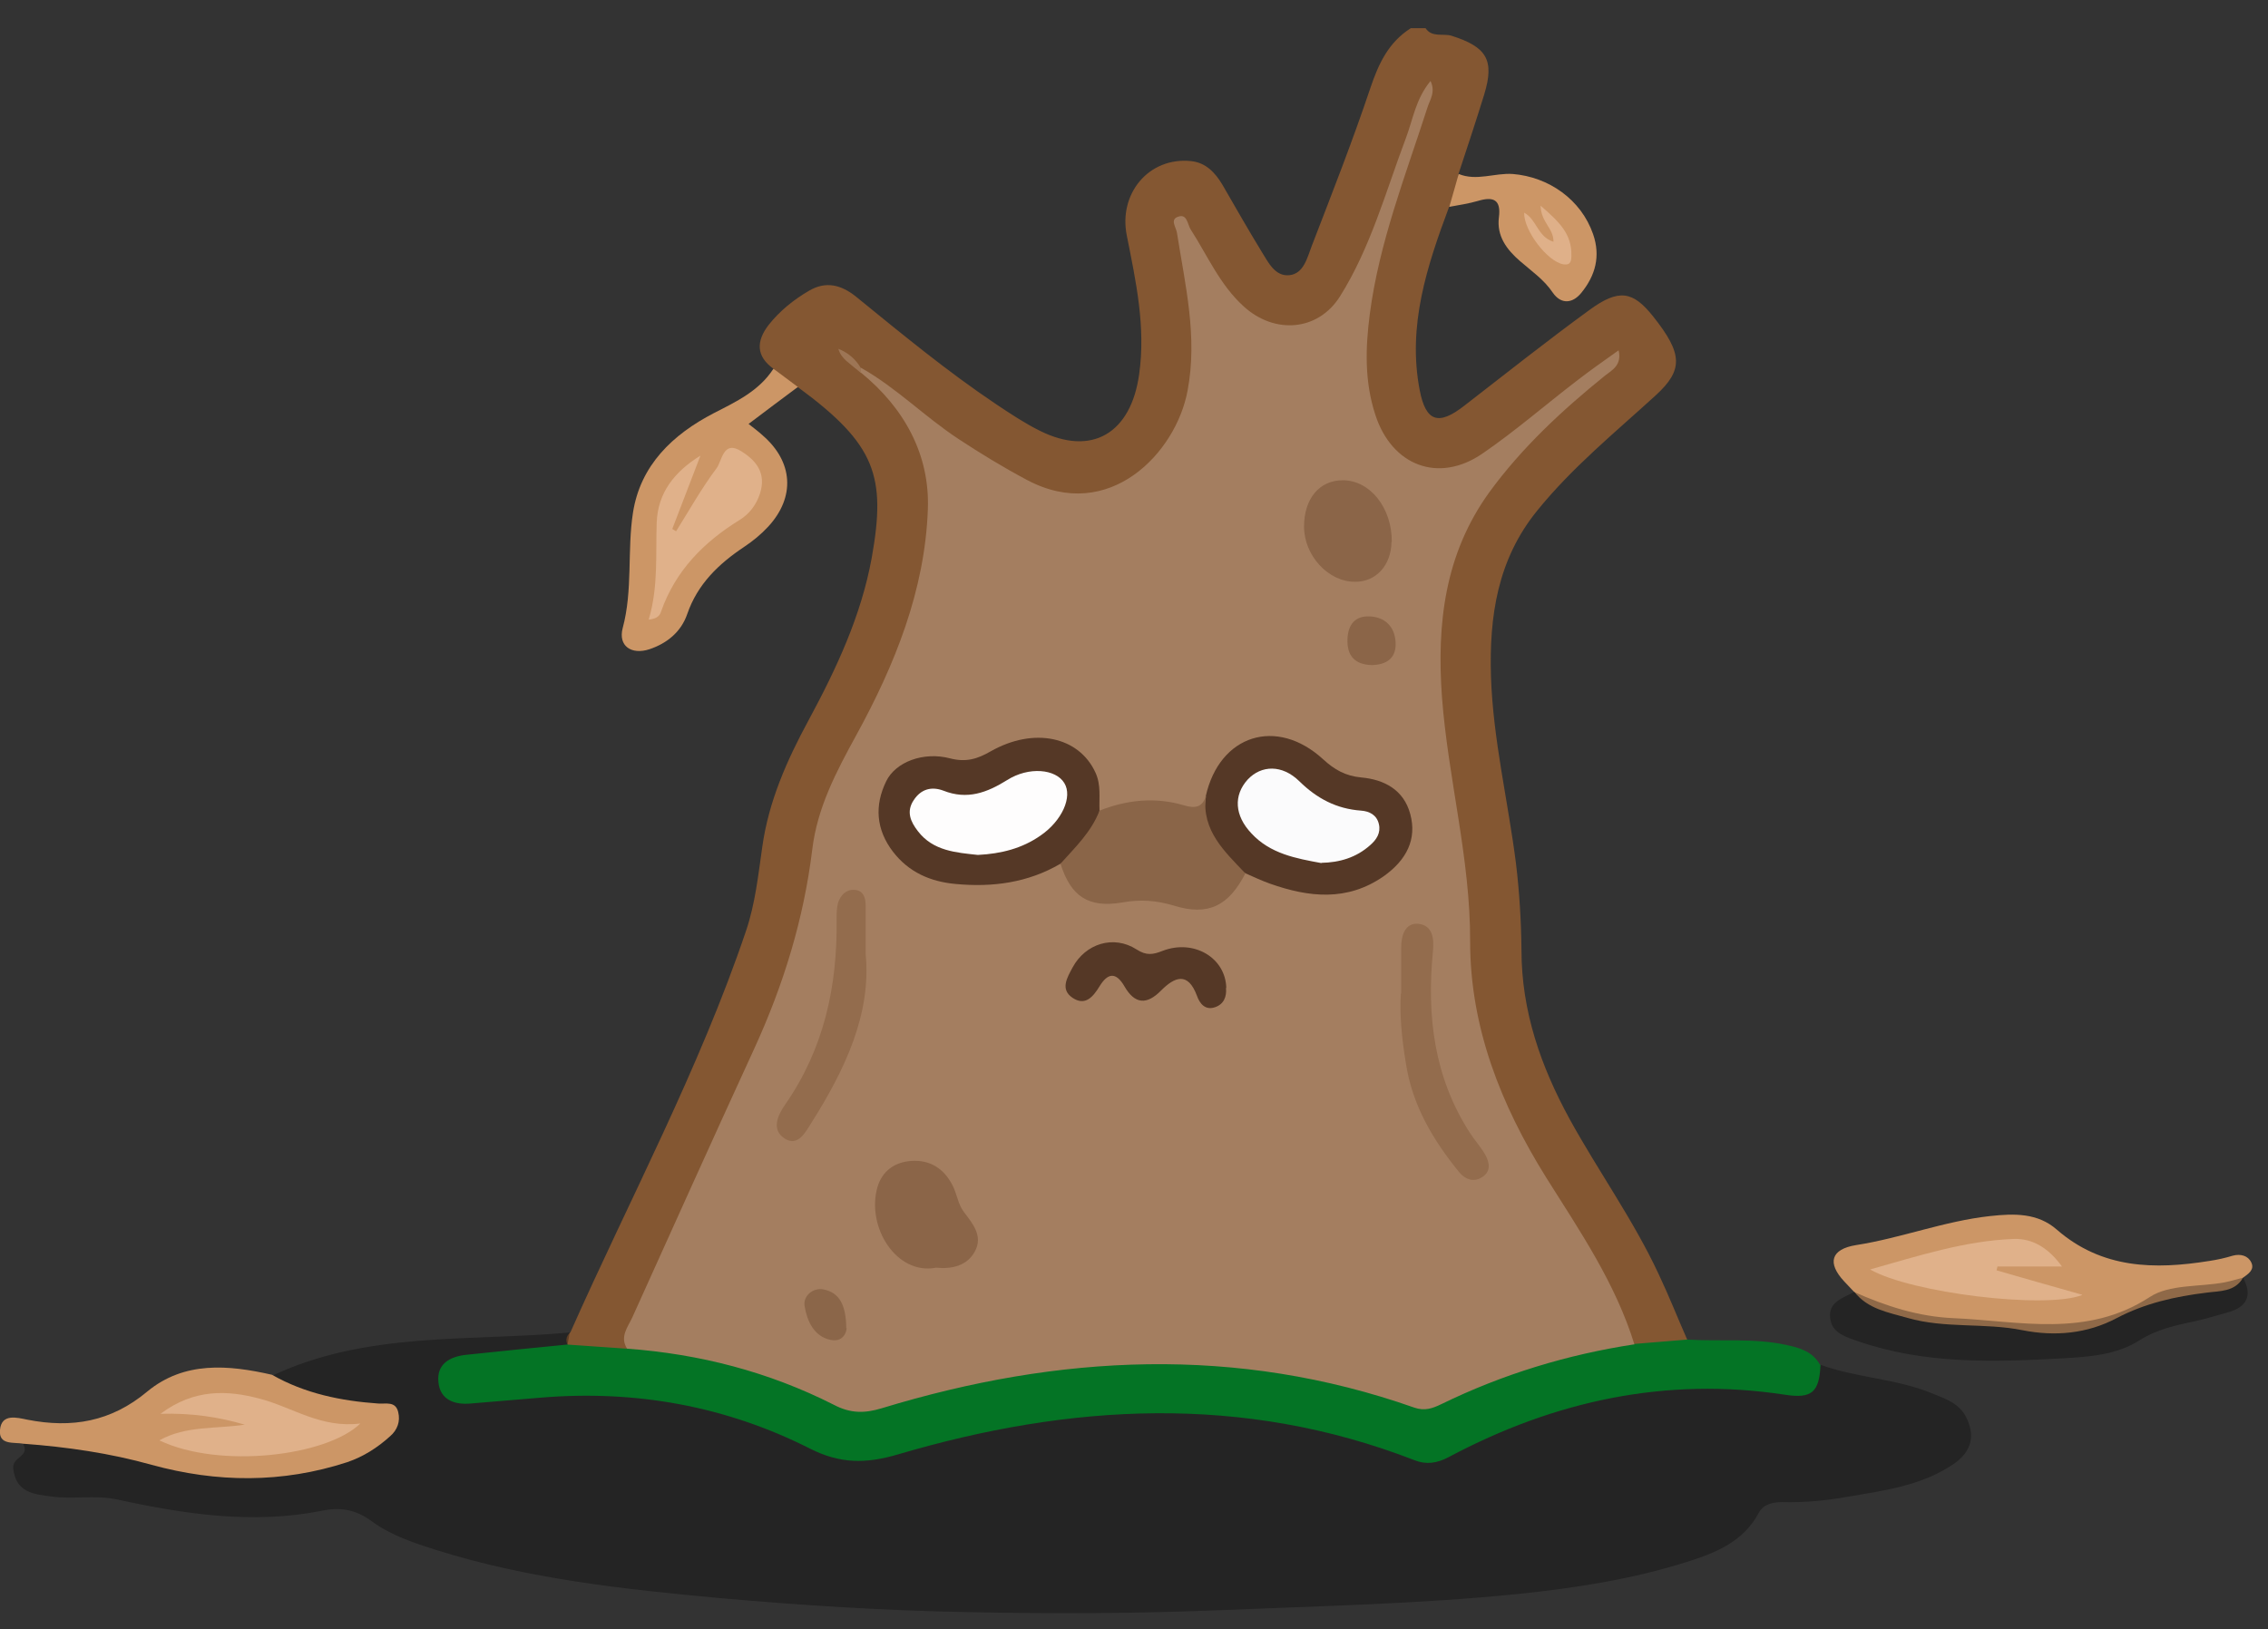 <?xml version="1.0" encoding="UTF-8"?><svg id="Layer_1" xmlns="http://www.w3.org/2000/svg" viewBox="0 0 77.29 55.54"><rect x="0" y="0" width="77.29" height="55.54" fill="#333333" stroke="none"/><path d="M26.36,12.57c-.6-.43-.59-.94-.17-1.49,.38-.48,.85-.86,1.38-1.17,.58-.34,1.1-.2,1.6,.2,1.56,1.27,3.11,2.55,4.78,3.67,.48,.32,.96,.64,1.48,.9,1.78,.89,3.11,.09,3.39-1.92,.23-1.62-.11-3.17-.42-4.73-.29-1.43,.75-2.68,2.18-2.54,.51,.05,.83,.39,1.08,.81,.44,.76,.87,1.52,1.33,2.27,.23,.37,.46,.86,.95,.81,.49-.05,.61-.6,.76-.99,.69-1.79,1.39-3.57,2-5.39,.28-.83,.62-1.56,1.38-2.04h.5c.22,.33,.6,.17,.89,.26,1.19,.38,1.47,.82,1.11,2-.28,.91-.58,1.81-.88,2.72,.06,.42,.02,.81-.32,1.12-.75,2.01-1.42,4.04-1,6.23,.21,1.1,.65,1.22,1.52,.54,1.42-1.1,2.82-2.21,4.26-3.26,1.01-.74,1.49-.65,2.18,.22,1.01,1.27,1.03,1.82,.08,2.69-1.38,1.26-2.84,2.45-4.03,3.92-1.36,1.67-1.64,3.61-1.58,5.65,.07,2.15,.58,4.24,.85,6.36,.12,.98,.18,1.98,.19,2.97,0,2.09,.66,3.97,1.65,5.78,.98,1.78,2.17,3.43,3.03,5.28,.35,.74,.65,1.5,.98,2.25-.53,.4-1.15,.27-1.74,.28-.19-.08-.29-.25-.37-.43-.89-2.21-2.22-4.19-3.44-6.23-1.31-2.19-2.05-4.55-2.08-7.06-.03-2.31-.47-4.55-.78-6.81-.24-1.7-.37-3.4-.06-5.1,.23-1.29,.68-2.49,1.45-3.57,1.16-1.64,2.62-2.97,4.27-4.3-1.23,.9-2.3,1.81-3.41,2.67-.94,.73-1.93,1.39-3.18,.83-1.3-.58-1.67-1.77-1.79-3.05-.15-1.62,.17-3.19,.59-4.74,.42-1.54,1.02-3.02,1.53-4.67-.62,1.83-1.18,3.55-1.86,5.22-.23,.56-.49,1.11-.85,1.61-.83,1.13-2.36,1.29-3.43,.39-.89-.75-1.38-1.78-2.07-2.93,.2,1.13,.36,2.07,.48,3,.16,1.32,.04,2.6-.52,3.8-1.02,2.21-3.17,3.01-5.36,1.96-1.68-.8-3.18-1.88-4.56-3.12-.29-.26-.53-.56-.86-.77-.19-.06-.3-.22-.41-.31,.1,.14,.26,.28,.48,.36,2.2,1.73,2.63,4.04,2.07,6.61-.46,2.14-1.25,4.17-2.35,6.07-.71,1.23-1.27,2.52-1.42,3.94-.28,2.67-1.29,5.12-2.36,7.54-1.2,2.69-2.48,5.35-3.69,8.04-.18,.4-.14,.87-.47,1.21-.65,.03-1.31,.08-1.93-.2-.12-.19-.13-.36,.05-.52,2.02-4.55,4.38-8.94,5.98-13.67,.32-.94,.42-1.92,.56-2.89,.22-1.55,.84-2.94,1.57-4.29,.95-1.76,1.8-3.57,2.16-5.56,.49-2.76,.14-3.85-2.5-5.79-.38-.07-.69-.23-.83-.62Z" fill="#845732"/><path d="M19.42,45.39c-.03,.15-.05,.3-.08,.45-.61,.41-1.32,.33-1.99,.41-.47,.06-.93,.09-1.39,.19-.34,.07-.7,.19-.66,.61,.04,.44,.43,.57,.81,.54,.77-.06,1.54-.1,2.31-.16,3.16-.26,6.18,.25,9,1.65,1.11,.55,2.08,.6,3.24,.24,3.19-1,6.47-1.46,9.81-1.35,2.46,.08,4.9,.46,7.21,1.37,.7,.28,1.29,.22,1.97-.11,3.45-1.66,7.06-2.55,10.92-1.93,.76,.12,1.12-.26,1.47-.78,1.24,.45,2.59,.47,3.82,.98,.44,.18,.89,.33,1.13,.78,.33,.63,.21,1.17-.37,1.59-1.1,.77-2.39,.93-3.67,1.15-.73,.13-1.47,.2-2.22,.18-.31,0-.64,.07-.79,.36-.53,1-1.5,1.38-2.46,1.68-1.86,.59-3.8,.89-5.74,1.09-3.34,.34-6.7,.41-10.06,.55-2.9,.12-5.79,.13-8.69,.07-2.83-.05-5.66-.23-8.48-.48-3.25-.3-6.51-.65-9.65-1.64-.76-.24-1.54-.5-2.18-.97-.56-.41-1.07-.5-1.74-.36-2.34,.46-4.65,.11-6.95-.39-.74-.16-1.49,0-2.23-.1-.59-.08-1.22-.12-1.31-.96-.04-.39,.58-.41,.34-.82,.72-.36,1.45-.07,2.17,0,.85,.08,1.67,.35,2.5,.57,1.74,.45,3.5,.46,5.26,.13,.79-.15,1.55-.4,2.17-.96,.19-.17,.39-.36,.3-.63-.08-.25-.36-.22-.57-.25-.9-.14-1.82-.21-2.65-.61-.28-.13-.67-.16-.71-.58,3.23-1.53,6.74-1.17,10.15-1.48Z" opacity=".3"/><path d="M62.04,46.52c-.04,.94-.3,1.16-1.21,1.02-4.06-.62-7.86,.21-11.45,2.12-.41,.22-.78,.27-1.18,.11-5.85-2.27-11.73-1.93-17.62-.19-1.06,.31-1.94,.32-2.97-.2-2.88-1.46-5.97-2.01-9.19-1.74-.8,.07-1.59,.13-2.39,.2-.56,.05-1.04-.14-1.09-.74-.06-.6,.38-.86,.94-.92,1.15-.12,2.3-.24,3.45-.35,.67,.05,1.35,.09,2.02,.14,.38-.26,.8-.19,1.2-.12,1.97,.3,3.9,.78,5.68,1.7,.67,.34,1.28,.33,1.98,.12,5.25-1.56,10.59-2.03,15.91-.53,1.82,.51,3.33,.44,4.95-.37,1.16-.58,2.48-.74,3.74-1.06,.3-.08,.6-.1,.87,.1,.61-.05,1.21-.1,1.82-.15,1.12,.07,2.25-.06,3.36,.18,.47,.1,.9,.22,1.16,.67Z" fill="#047425"/><path d="M63.19,44.04c-.11-.12-.23-.24-.34-.36-.59-.63-.46-1.1,.4-1.24,1.54-.24,3.01-.82,4.57-.99,.82-.09,1.62-.11,2.27,.46,1.54,1.34,3.33,1.37,5.2,1.07,.27-.04,.54-.1,.8-.18,.27-.07,.52,0,.63,.23,.12,.25-.1,.39-.28,.52-.28,.49-.8,.45-1.24,.51-1.07,.13-2.1,.36-3.07,.87-1,.53-2.1,.63-3.21,.41-1.3-.26-2.64-.05-3.92-.42-.66-.19-1.35-.3-1.81-.89Z" fill="#cc9666"/><path d="M9.27,46.86c1.12,.64,2.35,.89,3.62,.98,.26,.02,.59-.09,.68,.29,.08,.32-.03,.61-.27,.82-.43,.39-.91,.7-1.47,.89-2.21,.72-4.44,.7-6.66,.09-1.43-.4-2.89-.61-4.37-.72-.33-.06-.85,.06-.8-.47,.05-.57,.58-.42,.93-.35,1.52,.3,2.86,.07,4.09-.96,1.26-1.04,2.76-.91,4.25-.57Z" fill="#cc9666"/><path d="M26.36,12.57c.28,.21,.55,.41,.83,.62-.55,.41-1.1,.82-1.68,1.26,.19,.15,.34,.26,.48,.39,1.04,.9,1.12,2.1,.19,3.11-.24,.26-.52,.49-.82,.69-.87,.58-1.59,1.27-1.94,2.29-.21,.61-.69,1-1.29,1.2-.61,.2-1.07-.11-.91-.72,.35-1.3,.15-2.64,.35-3.93,.25-1.62,1.35-2.67,2.76-3.4,.76-.39,1.53-.75,2.02-1.5Z" fill="#cc9666"/><path d="M63.19,44.04c1.08,.48,2.19,.84,3.39,.89,2.26,.1,4.53,.68,6.68-.72,.67-.44,1.69-.34,2.55-.5,.21-.04,.42-.11,.63-.16,.33,.61,.13,1-.51,1.18-.37,.1-.74,.22-1.11,.3-.67,.14-1.32,.28-1.92,.66-.78,.5-1.74,.56-2.63,.61-2.33,.13-4.68,.2-6.94-.58-.42-.15-.9-.27-.96-.79-.07-.56,.45-.69,.83-.9Z" opacity=".3"/><path d="M49.39,7.05c.11-.37,.21-.74,.32-1.12,.61,.25,1.22-.04,1.84,0,1.23,.1,2.33,.87,2.74,2.05,.26,.75,.08,1.41-.4,2-.3,.37-.69,.4-.97,0-.3-.45-.73-.74-1.12-1.08-.45-.39-.8-.85-.72-1.49,.08-.61-.19-.72-.72-.56-.31,.09-.64,.14-.97,.2Z" fill="#cc9666"/><path d="M55.71,45.82c-2.3,.35-4.5,1.02-6.59,2.04-.31,.15-.57,.24-.92,.12-6.05-2.13-12.11-1.82-18.15,.02-.59,.18-1.07,.18-1.64-.12-2.21-1.12-4.57-1.73-7.04-1.91-.26-.41,.03-.74,.18-1.07,1.38-3.06,2.76-6.12,4.16-9.17,.99-2.16,1.68-4.4,1.97-6.77,.17-1.43,.82-2.66,1.5-3.9,1.32-2.41,2.34-4.94,2.44-7.7,.07-1.86-.8-3.45-2.27-4.65-.05-.04-.07-.07-.05-.11,.02-.04,.03-.06,.05-.06,1.2,.68,2.17,1.67,3.31,2.42,.76,.5,1.53,.97,2.34,1.4,2.8,1.49,5.08-.93,5.47-3.04,.35-1.84-.08-3.6-.36-5.38-.03-.2-.26-.47,.06-.56,.28-.09,.3,.26,.4,.43,.58,.9,1,1.9,1.82,2.64,1.05,.95,2.52,.84,3.27-.34,1.05-1.67,1.56-3.57,2.25-5.4,.24-.63,.33-1.33,.84-1.95,.18,.38-.02,.64-.1,.89-.75,2.33-1.65,4.61-1.97,7.06-.15,1.16-.18,2.3,.19,3.43,.56,1.73,2.15,2.35,3.65,1.32,1.11-.76,2.13-1.65,3.2-2.47,.45-.35,.92-.68,1.44-1.05,.12,.51-.23,.68-.46,.86-1.46,1.18-2.83,2.45-3.94,3.97-1.53,2.11-1.8,4.5-1.62,6.99,.21,2.79,.97,5.5,.96,8.33,0,2.93,1.05,5.58,2.6,8.06,1.14,1.81,2.36,3.6,3,5.68Z" fill="#a47e60"/><path d="M29.34,12.55c0,.05,0,.11,0,.16-.17-.14-.34-.27-.5-.41-.12-.11-.22-.23-.27-.41,.33,.13,.59,.35,.77,.66Z" fill="#9d7555"/><path d="M70.96,44.14c-1.25,.49-5.84-.07-7.23-.87,1.67-.47,3.24-.98,4.9-1.04,.65-.02,1.19,.32,1.64,.94h-2.2s-.02,.09-.03,.13c.93,.27,1.85,.53,2.91,.83Z" fill="#e0b18a"/><path d="M5.44,49.09c.9-.5,1.91-.38,2.9-.53-.89-.26-1.79-.4-2.87-.37,1.15-.86,2.29-.81,3.4-.51,1.1,.29,2.07,1.01,3.41,.84-1.15,1.12-4.8,1.55-6.84,.58Z" fill="#e0b18a"/><path d="M22.11,21.11c.33-1.12,.23-2.22,.27-3.31,.04-1,.6-1.72,1.49-2.27l-.96,2.5s.09,.05,.13,.08c.45-.72,.87-1.47,1.38-2.15,.19-.25,.22-.97,.84-.58,.51,.32,.86,.74,.64,1.44-.13,.4-.37,.7-.69,.9-1.23,.76-2.19,1.73-2.68,3.12-.04,.13-.12,.25-.42,.28Z" fill="#e0b18a"/><path d="M52.94,8.23c0-.46-.42-.64-.44-1.22,.61,.53,1.07,.95,1.05,1.7,0,.16-.01,.34-.27,.3-.54-.09-1.35-1.14-1.34-1.76,.43,.22,.45,.82,1,.99Z" fill="#dfb089"/><path d="M36.14,29.44c-1.11,.65-2.32,.81-3.58,.69-.86-.08-1.59-.4-2.13-1.1-.58-.76-.63-1.58-.23-2.4,.32-.66,1.27-1.02,2.18-.78,.54,.14,.93,.02,1.38-.24,1.48-.84,3.01-.5,3.57,.72,.2,.43,.12,.86,.14,1.3-.04,.9-.59,1.43-1.33,1.81Z" fill="#553826"/><path d="M41.09,27.14c.47-2.1,2.42-2.71,4-1.26,.38,.35,.76,.57,1.3,.62,.78,.07,1.45,.42,1.67,1.25,.23,.85-.12,1.56-.91,2.12-1.24,.86-2.54,.72-3.87,.25-.28-.1-.56-.23-.83-.35-1.15-.57-1.56-1.39-1.35-2.63Z" fill="#553826"/><path d="M41.09,27.14c-.14,1.18,.65,1.89,1.35,2.63-.57,1.11-1.27,1.46-2.43,1.1-.6-.18-1.14-.22-1.76-.11-1.18,.2-1.76-.22-2.11-1.32,.5-.56,1.05-1.08,1.33-1.81,.94-.37,1.9-.47,2.88-.18,.33,.1,.63,.1,.74-.32Z" fill="#8a6548"/><path d="M47.75,33.87c0-.63,0-1.1,0-1.57,0-.43,.14-.86,.6-.81,.47,.06,.53,.49,.48,.96-.21,2.18,.04,4.27,1.26,6.16,.16,.25,.37,.48,.52,.74,.16,.28,.21,.6-.13,.79-.27,.16-.54,.06-.74-.17-.9-1.1-1.61-2.29-1.83-3.73-.14-.84-.22-1.69-.17-2.38Z" fill="#936c4d"/><path d="M31.9,43.21c-1.35,.26-2.38-1.38-2-2.74,.16-.55,.58-.86,1.16-.9,.65-.04,1.11,.27,1.4,.83,.15,.29,.19,.65,.38,.9,.31,.41,.66,.82,.39,1.34-.27,.52-.81,.62-1.33,.57Z" fill="#8b6548"/><path d="M29.5,32.51c.2,2.06-.71,3.96-1.86,5.78-.19,.3-.44,.79-.88,.53-.49-.3-.26-.8-.01-1.16,1.33-1.91,1.79-4.04,1.76-6.32,0-.19,0-.39,.05-.57,.08-.24,.26-.45,.54-.44,.31,.01,.4,.25,.4,.53,0,.5,0,.99,0,1.66Z" fill="#936c4d"/><path d="M47.42,18.47c-.01,.8-.53,1.37-1.25,1.36-.91,0-1.73-.9-1.73-1.88,0-.95,.52-1.58,1.32-1.58,.93,0,1.68,.94,1.67,2.1Z" fill="#8b6548"/><path d="M41.78,33.67c.03,.31-.08,.56-.37,.66-.34,.12-.53-.13-.62-.39-.31-.83-.76-.64-1.22-.18-.49,.5-.9,.47-1.25-.14-.29-.5-.57-.46-.85,0-.22,.36-.49,.68-.92,.39-.43-.29-.18-.69,0-1.03,.44-.82,1.4-1.12,2.18-.62,.34,.22,.56,.18,.89,.05,1.07-.41,2.15,.24,2.17,1.27Z" fill="#553826"/><path d="M46.75,22.67c-.59-.02-.85-.32-.83-.89,.02-.49,.26-.79,.75-.77,.53,.02,.86,.35,.89,.88,.03,.55-.31,.77-.82,.78Z" fill="#8b6548"/><path d="M28.85,45.27c0,.15-.13,.49-.55,.4-.57-.12-.8-.66-.88-1.15-.06-.34,.28-.64,.64-.57,.56,.11,.77,.55,.78,1.32Z" fill="#8b6649"/><path d="M33.32,29.14c-.73-.08-1.52-.13-2.04-.81-.24-.31-.41-.66-.14-1.06,.25-.38,.61-.47,1.01-.32,.81,.32,1.48,.07,2.17-.36,.74-.47,1.66-.38,1.95,.1,.29,.47-.08,1.29-.81,1.79-.63,.44-1.34,.62-2.13,.66Z" fill="#fefdfd"/><path d="M45.04,29.42c-.88-.16-1.75-.32-2.39-1.01-.58-.61-.62-1.3-.13-1.84,.46-.49,1.17-.52,1.76,.06,.6,.59,1.27,.94,2.1,1,.29,.02,.54,.15,.61,.46,.07,.3-.08,.53-.3,.72-.47,.42-1.04,.59-1.66,.6Z" fill="#fbfbfc"/></svg>